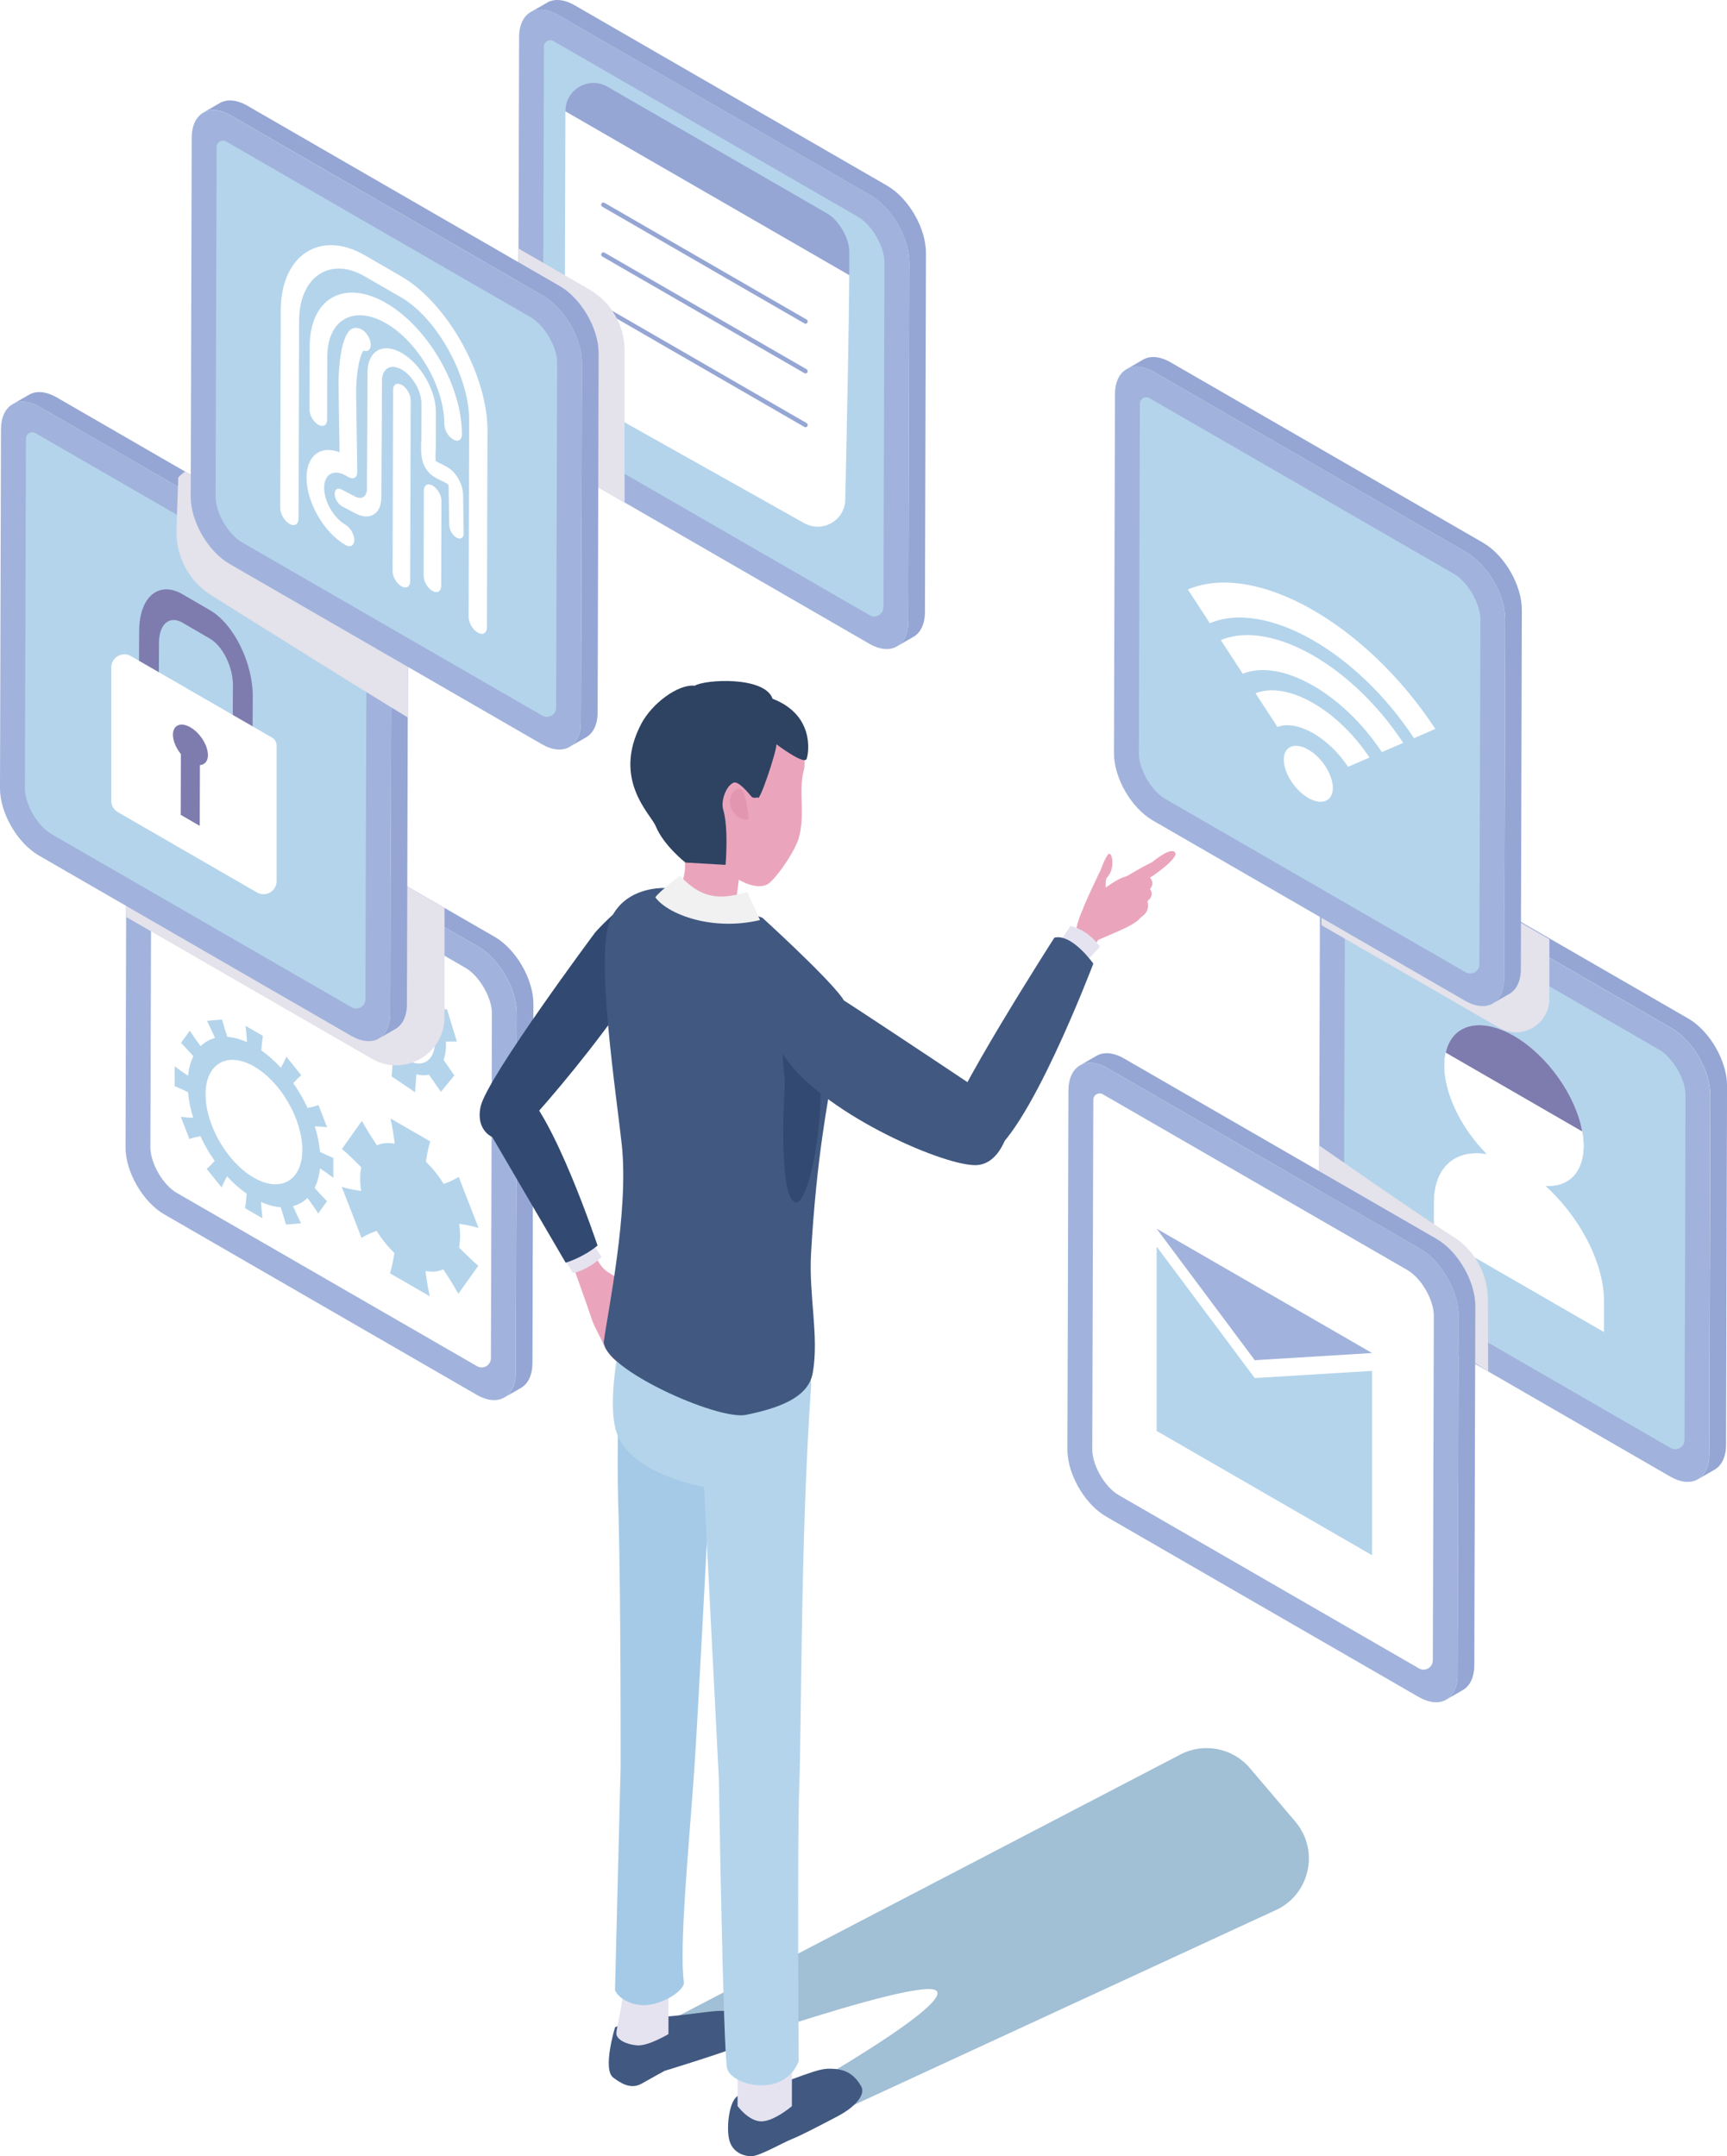 <?xml version="1.0" encoding="UTF-8"?>
<svg xmlns="http://www.w3.org/2000/svg" xmlns:xlink="http://www.w3.org/1999/xlink" viewBox="0 0 380 474.43">
  <defs>
    <style>
      .cls-1 {
        fill: #eaa5bc;
      }

      .cls-2 {
        fill: #fff;
      }

      .cls-3 {
        mask: url(#mask);
      }

      .cls-4 {
        filter: url(#luminosity-invert-noclip);
      }

      .cls-5 {
        fill: #415981;
      }

      .cls-6 {
        fill: #a1bfd5;
      }

      .cls-6, .cls-7 {
        mix-blend-mode: multiply;
      }

      .cls-8 {
        fill: #95a6d4;
      }

      .cls-9 {
        fill: #324a71;
      }

      .cls-7 {
        fill: #e4e2eb;
      }

      .cls-10 {
        isolation: isolate;
      }

      .cls-11 {
        fill: #f1f1f1;
      }

      .cls-12 {
        fill: #e396af;
      }

      .cls-13 {
        fill: #e6e3f1;
      }

      .cls-14 {
        fill: #7e7cae;
      }

      .cls-15 {
        fill: #2e4362;
      }

      .cls-16 {
        fill: #a1b3dc;
      }

      .cls-17 {
        fill: #a5cae7;
      }

      .cls-18 {
        fill: #b4d4eb;
      }

      .cls-19 {
        fill: url(#linear-gradient);
      }
    </style>
    <filter id="luminosity-invert-noclip" x="120.58" y="358.94" width="183.93" height="152.54" color-interpolation-filters="sRGB" filterUnits="userSpaceOnUse">
      <feColorMatrix result="cm" values="-1 0 0 0 1 0 -1 0 0 1 0 0 -1 0 1 0 0 0 1 0"/>
      <feFlood flood-color="#fff" result="bg"/>
      <feBlend in="cm" in2="bg"/>
    </filter>
    <linearGradient id="linear-gradient" x1="803.53" y1="-1729.29" x2="806.47" y2="-1612.75" gradientTransform="translate(-379.31 1984.53) scale(.73 .94)" gradientUnits="userSpaceOnUse">
      <stop offset=".11" stop-color="#fff"/>
      <stop offset="1" stop-color="#000"/>
    </linearGradient>
    <mask id="mask" x="120.58" y="358.94" width="183.93" height="152.54" maskUnits="userSpaceOnUse">
      <g class="cls-4">
        <rect class="cls-19" x="169.3" y="354.05" width="86.51" height="162.32" transform="translate(497.2 43.34) rotate(62.02)"/>
      </g>
    </mask>
  </defs>
  <g class="cls-10">
    <g id="_レイヤー_1" data-name="レイヤー 1">
      <g>
        <g class="cls-3">
          <path class="cls-6" d="M142.31,447.2l-.29,9.04s61.53-22.16,64.15-18.08c2.62,4.08-40.24,27.7-40.24,27.7,3.59,3.27-.99,7.7,3.5,5.83l110.85-51.2c7.83-3.26,10.23-13.2,4.74-19.67l-9.99-11.76c-3.88-4.58-10.47-5.75-15.7-2.8l-117.02,60.94Z"/>
        </g>
        <g>
          <g>
            <g>
              <g>
                <g>
                  <path class="cls-8" d="M117.37,220.92l-.21,78.97c-.02,2.72-.98,4.61-2.54,5.5l-3.66,2.12c1.55-.9,2.52-2.78,2.52-5.5l.23-78.97c.02-5.44-3.81-12.07-8.55-14.8l-7.34-4.23-61.37-35.45c-2.38-1.37-4.53-1.5-6.07-.6l3.66-2.12c1.55-.9,3.7-.77,6.07.6l57.7,33.33,11.01,6.35c4.74,2.74,8.56,9.36,8.55,14.8Z"/>
                  <path class="cls-16" d="M113.7,223.03l-.23,78.97c0,2.72-.98,4.61-2.52,5.5-1.55.9-3.71.77-6.07-.6l-68.71-39.68c-4.74-2.73-8.56-9.36-8.55-14.8l.13-50.67.08-28.3c.02-2.72.98-4.61,2.54-5.5,1.55-.9,3.7-.77,6.07.6l61.37,35.45,7.34,4.23c4.74,2.73,8.56,9.36,8.55,14.8Z"/>
                  <path class="cls-2" d="M108.01,298.86c0,1.56-1.69,2.53-3.04,1.75-13.33-7.69-66.07-38.13-66.07-38.13-3.05-1.76-5.82-6.55-5.81-10.05l.23-76.94c0-1.07,1.16-1.74,2.09-1.2l67.01,38.67c3.05,1.76,5.83,6.56,5.82,10.05,0,0-.17,60.51-.22,75.85Z"/>
                </g>
                <g>
                  <path class="cls-18" d="M69.24,247.83c.89.03,1.8.08,2.73.2l-1.89-4.88c-.78.27-1.58.48-2.4.64-.89-1.9-1.95-3.74-3.15-5.46.56-.62,1.14-1.2,1.77-1.73l-3.29-4.1c-.36.87-.77,1.67-1.2,2.45-1.34-1.46-2.79-2.76-4.31-3.82.08-1.09.18-2.16.34-3.21l-3.81-2.2c.15,1.22.25,2.41.32,3.59-1.52-.69-2.98-1.07-4.32-1.16-.43-1.27-.83-2.54-1.18-3.82l-3.3.29c.62,1.25,1.2,2.51,1.76,3.77-1.21.32-2.28.93-3.17,1.81-.81-1.11-1.62-2.24-2.39-3.41l-1.92,2.68c.93.95,1.83,1.94,2.72,2.94-.6,1.2-1.01,2.64-1.17,4.3-.98-.65-1.97-1.34-2.95-2.09v4.37c.97.39,1.96.85,2.94,1.33.16,1.84.55,3.74,1.15,5.63-.89-.03-1.8-.08-2.73-.21l1.9,4.89c.77-.27,1.58-.48,2.4-.64.88,1.9,1.95,3.74,3.15,5.46-.56.62-1.14,1.2-1.77,1.73l3.29,4.09c.36-.86.77-1.67,1.2-2.44,1.34,1.46,2.79,2.76,4.32,3.82-.08,1.09-.19,2.16-.34,3.21l3.81,2.2c-.15-1.23-.25-2.42-.32-3.59,1.52.7,2.97,1.07,4.32,1.16.42,1.27.83,2.55,1.18,3.82l3.31-.28c-.62-1.25-1.2-2.51-1.76-3.77,1.21-.33,2.28-.93,3.17-1.81.81,1.11,1.61,2.24,2.39,3.41l1.91-2.69c-.93-.94-1.83-1.93-2.72-2.93.6-1.21,1-2.65,1.17-4.3.98.65,1.97,1.34,2.95,2.08v-4.38c-.97-.39-1.96-.84-2.94-1.32-.16-1.85-.55-3.74-1.14-5.63ZM55.84,259.13c-5.88-3.4-10.63-11.62-10.61-18.38.02-6.75,4.8-9.48,10.68-6.09,5.88,3.39,10.63,11.63,10.61,18.38-.02,6.75-4.8,9.48-10.68,6.08Z"/>
                  <path class="cls-18" d="M101,274.5c.31-1.49.32-3.36.02-5.21,1.4.2,2.8.45,4.27.9l-4.35-11.24c-1.03.67-2.16,1.13-3.32,1.55-1.12-1.81-2.45-3.48-3.92-4.88.25-1.55.53-3.07.97-4.47l-8.75-5.05c.43,1.91.7,3.74.94,5.57-1.47-.3-2.8-.17-3.93.34-1.16-1.76-2.28-3.52-3.3-5.38l-4.4,6.18c1.46,1.24,2.86,2.61,4.26,4.03-.32,1.49-.32,3.36-.02,5.21-1.4-.2-2.8-.44-4.27-.9l4.35,11.23c1.03-.66,2.16-1.13,3.32-1.55,1.12,1.8,2.45,3.47,3.91,4.87-.25,1.55-.53,3.07-.97,4.47l8.75,5.05c-.43-1.91-.7-3.74-.94-5.58,1.47.3,2.81.17,3.93-.34,1.15,1.76,2.28,3.52,3.3,5.38l4.4-6.18c-1.25-1.05-2.44-2.2-3.63-3.39-.21-.21-.42-.42-.63-.64Z"/>
                  <path class="cls-18" d="M81.05,229.45l2.91-.04c.72,1.27,1.57,2.45,2.51,3.48l-.29,3.96,5.15,3.48.29-3.96c1,.28,1.93.3,2.76.08l2.63,3.79,2.97-3.6-2.37-3.42c.26-.72.43-1.55.5-2.48.04-.5.04-1.02.02-1.55l2.4-.03-2.18-7.08-2.12.03c-.85-1.77-1.94-3.43-3.21-4.81l.19-2.62-5.15-3.48-.19,2.62c-1.34-.37-2.56-.29-3.58.22l-1.91-2.75-2.97,3.6,2.17,3.12c-.1.44-.16.92-.2,1.43-.07.93-.03,1.9.11,2.89l-2.63.04,2.18,7.08ZM83.71,221.72c.29-3.97,3.21-5.36,6.52-3.13,3.31,2.24,5.75,7.26,5.46,11.23-.29,3.96-3.22,5.36-6.52,3.13-3.31-2.24-5.75-7.27-5.46-11.23Z"/>
                </g>
              </g>
              <path class="cls-7" d="M97.81,199.76v24.02c0,8.17-8.86,13.29-15.96,9.2l-54.11-31.23.08-28.3c.02-2.72.98-4.61,2.54-5.5l3.66-2.12c1.55-.9,3.7-.77,6.07.6l57.7,33.33Z"/>
            </g>
            <g>
              <g>
                <g>
                  <path id="_Path_" data-name="&amp;lt;Path&amp;gt;" class="cls-8" d="M197.32,142.25c1.55-.89,2.52-2.8,2.53-5.51l.22-78.96c.02-5.44-3.82-12.07-8.55-14.81L122.81,3.3c-2.37-1.37-4.52-1.51-6.08-.61l3.67-2.12c1.55-.9,3.71-.76,6.08.61l68.71,39.67c4.74,2.74,8.57,9.37,8.55,14.81l-.22,78.96c0,2.72-.98,4.62-2.53,5.51l-3.67,2.12Z"/>
                  <path class="cls-16" d="M200.07,57.78l-.21,78.95c-.02,2.72-.98,4.62-2.54,5.52-1.55.9-3.7.75-6.07-.62l-53.81-31.07-14.9-8.6c-4.74-2.74-8.57-9.36-8.55-14.82l.1-32.47.13-46.49c0-2.72.98-4.62,2.52-5.52,1.55-.9,3.71-.75,6.07.62l68.71,39.66c4.74,2.74,8.57,9.36,8.55,14.82Z"/>
                  <path class="cls-18" d="M194.38,133.61c0,1.56-1.69,2.53-3.04,1.75-13.33-7.68-66.07-38.13-66.07-38.13-3.05-1.76-5.82-6.55-5.81-10.05l.23-76.94c0-1.07,1.16-1.74,2.09-1.2l67.01,38.67c3.05,1.76,5.83,6.55,5.82,10.05,0,0-.17,60.51-.22,75.85Z"/>
                </g>
                <g>
                  <path class="cls-8" d="M186.88,55.35s0,1.96-.01,5.21l-62.45-36.04v-.11c.01-4.74,5.15-7.69,9.26-5.32l48.35,27.89c2.54,1.48,4.85,5.46,4.85,8.37Z"/>
                  <path class="cls-2" d="M186.86,60.56c-.03,10.04-.56,35.23-.87,49.4-.1,4.57-5.04,7.39-9.03,5.15l-47.88-26.87c-2.54-1.46-4.84-5.46-4.84-8.38l.17-55.35,62.45,36.04Z"/>
                  <path class="cls-8" d="M177.24,71.23c-.08,0-.17-.02-.25-.07l-44.47-25.68c-.24-.14-.32-.44-.18-.67.14-.24.44-.32.67-.18l44.47,25.68c.24.14.32.44.18.67-.09.16-.26.25-.43.25Z"/>
                  <path class="cls-8" d="M177.24,82.17c-.08,0-.17-.02-.25-.07l-44.47-25.66c-.24-.14-.32-.44-.18-.67.14-.23.44-.32.67-.18l44.47,25.66c.23.14.32.44.18.67-.09.16-.26.25-.43.25Z"/>
                  <path class="cls-8" d="M177.24,94.01c-.08,0-.17-.02-.25-.07l-44.47-25.68c-.24-.14-.32-.44-.18-.67.14-.24.44-.32.67-.18l44.47,25.68c.24.14.32.44.18.67-.09.16-.26.25-.43.25Z"/>
                </g>
              </g>
              <path class="cls-7" d="M137.43,77.17v33.4l-14.9-8.6c-4.74-2.74-8.57-9.36-8.55-14.82l.1-32.47,15.55,8.99c4.84,2.78,7.8,7.93,7.8,13.5Z"/>
            </g>
            <g>
              <g>
                <g>
                  <path class="cls-8" d="M89.76,141.93l-.04,15.94-.18,63.02c0,2.72-.98,4.62-2.53,5.52l-3.67,2.11c1.55-.89,2.52-2.79,2.53-5.51l.19-67.37.03-11.59c.02-5.44-3.82-12.07-8.56-14.81l-38.4-22.17-30.31-17.5c-2.37-1.37-4.52-1.51-6.08-.61l3.67-2.12c1.55-.89,3.7-.76,6.08.61l28.22,16.3,40.49,23.37c4.74,2.73,8.57,9.37,8.55,14.81Z"/>
                  <path id="_Path_-2" data-name="&amp;lt;Path&amp;gt;" class="cls-16" d="M83.34,228.52c-1.55.9-3.71.75-6.08-.61L8.55,188.24C3.81,185.5-.02,178.88,0,173.43l.22-78.96c0-2.72.98-4.62,2.53-5.52,1.55-.9,3.71-.76,6.08.61l68.71,39.67c4.74,2.73,8.57,9.36,8.55,14.81l-.22,78.96c0,2.72-.98,4.62-2.53,5.51Z"/>
                  <path class="cls-18" d="M80.4,219.88c0,1.56-1.69,2.53-3.04,1.75-13.33-7.69-66.07-38.13-66.07-38.13-3.05-1.76-5.82-6.55-5.81-10.05l.23-76.94c0-1.07,1.16-1.74,2.09-1.2l67.01,38.67c3.05,1.76,5.83,6.56,5.82,10.05,0,0-.18,60.51-.23,75.85Z"/>
                </g>
                <g>
                  <path class="cls-14" d="M40.16,130.75c-5.22-3.03-9.5.57-9.54,8.03l-.05,8.64,4.37,2.54.05-8.63c.02-4.03,2.33-5.96,5.14-4.33l6.06,3.52c2.81,1.64,5.08,6.23,5.06,10.26l-.05,8.63,4.37,2.54.05-8.63c.04-7.46-4.18-16.01-9.39-19.04l-6.06-3.52Z"/>
                  <path class="cls-2" d="M56.54,196.37l-30.62-17.68c-.89-.52-1.44-1.47-1.44-2.5v-29.32c0-2.22,2.4-3.61,4.33-2.5l31.07,17.94c.61.35.99,1.01.99,1.72v29.84c0,2.22-2.4,3.61-4.33,2.5Z"/>
                  <path class="cls-14" d="M45.75,166.14c0-2.13-1.71-4.86-3.84-6.1-2.13-1.24-3.86-.51-3.86,1.62,0,1.36.69,2.95,1.75,4.26l-.04,13.37,4.19,2.43.04-13.37c1.06-.07,1.76-.86,1.77-2.21Z"/>
                </g>
              </g>
              <path class="cls-7" d="M89.76,141.93l-.04,15.94c-1.11-.67-2.33-1.42-3.65-2.23-11.24-6.89-29.3-18.21-39.59-24.67-4.87-3.06-7.77-8.44-7.65-14.19l.32-9.7.06-1.84c.01-.31.73-.91,1.52-1.48l40.49,23.37c4.74,2.73,8.57,9.37,8.55,14.81Z"/>
            </g>
            <g>
              <g>
                <path id="_Path_-3" data-name="&amp;lt;Path&amp;gt;" class="cls-8" d="M125.3,164.36c1.55-.9,2.52-2.8,2.53-5.51l.22-78.96c.02-5.44-3.82-12.07-8.55-14.81L50.79,25.4c-2.37-1.37-4.52-1.51-6.08-.61l3.67-2.12c1.55-.9,3.71-.76,6.08.61l68.71,39.67c4.74,2.73,8.57,9.37,8.55,14.81l-.22,78.96c0,2.72-.98,4.62-2.53,5.51l-3.67,2.12Z"/>
                <path id="_Path_-4" data-name="&amp;lt;Path&amp;gt;" class="cls-16" d="M125.3,164.36c-1.55.9-3.71.75-6.08-.61l-68.71-39.67c-4.74-2.73-8.56-9.36-8.55-14.8l.22-78.96c0-2.72.98-4.62,2.53-5.52,1.55-.9,3.71-.76,6.08.61l68.71,39.67c4.74,2.73,8.57,9.37,8.55,14.81l-.22,78.96c0,2.72-.98,4.62-2.53,5.51Z"/>
                <path class="cls-18" d="M122.36,155.71c0,1.56-1.69,2.53-3.04,1.75-13.33-7.69-66.07-38.13-66.07-38.13-3.05-1.76-5.82-6.55-5.81-10.05l.23-76.94c0-1.07,1.16-1.74,2.09-1.2l67.01,38.67c3.05,1.76,5.83,6.56,5.82,10.05,0,0-.17,60.51-.23,75.85Z"/>
              </g>
              <g>
                <path class="cls-2" d="M95.2,106.85c1.07.62,1.93,2.11,1.93,3.34l-.05,18.72c0,1.23-.87,1.72-1.94,1.11-1.07-.62-1.93-2.11-1.93-3.34l.05-18.72c0-1.23.87-1.72,1.94-1.11Z"/>
                <path class="cls-2" d="M79.65,72.53c1.07.62,1.93,2.11,1.93,3.34,0,1.08-.67,1.6-1.56,1.28-.72.61-1.7,4.51-1.65,9.6.03,3.36.1,6.91.14,10.03.05,3.26.1,5.85.1,7.09,0,1.23-.87,1.72-1.94,1.11-.1-.06-.21-.14-.31-.21-.1-.04-.2-.08-.31-.14-2.6-1.5-4.72-.29-4.73,2.7,0,2.99,2.1,6.64,4.7,8.14,1.07.62,1.93,2.11,1.93,3.34,0,1.23-.87,1.72-1.94,1.11-4.73-2.73-8.57-9.39-8.56-14.83.02-4.91,3.17-7.18,7.27-5.56-.02-1.32-.05-3.02-.08-4.87-.05-3.13-.11-6.69-.14-10.06-.04-3.62.51-10.83,2.86-12.2.83-.49,1.71-.19,2.29.14Z"/>
                <path class="cls-2" d="M88.43,84.71c1.07.62,1.93,2.11,1.93,3.34l-.11,39.84c0,1.23-.87,1.72-1.94,1.11-1.07-.62-1.93-2.11-1.93-3.34l.11-39.84c0-1.23.87-1.73,1.94-1.11Z"/>
                <path class="cls-2" d="M88.41,77.67c4.15,2.39,7.51,8.23,7.5,12.99l-.02,7.5v.13c0,.1,0,.19,0,.28-.1,1.63-.07,2.47-.02,2.9.21.11.48.25.72.36.49.24,1.08.53,1.78.93.06.04.12.07.19.11,1.84,1.09,3.33,3.78,3.33,6.01l.14,8.46c.01,1.01-.68,1.45-1.56.97-.9-.52-1.6-1.72-1.62-2.72l-.14-8.5c0-.29-.15-.56-.2-.59-.69-.4-1.21-.65-1.68-.88-.35-.17-.69-.34-1.04-.54-.8-.46-1.57-1.07-2.19-2.15-.96-1.65-1.05-3.46-.88-6.42v-.19l.02-7.5c0-2.75-1.94-6.12-4.34-7.5-2.4-1.38-4.35-.27-4.36,2.48l-.02,7.5-.11,18.13c-.01,3.75-2.66,5.27-5.92,3.42l-2.69-1.41c-.92-.52-1.62-1.69-1.66-2.7-.04-1.03.64-1.5,1.52-1.04l2.8,1.47c1.53.88,2.77.17,2.78-1.58l.1-18.13.02-7.49c.01-4.77,3.4-6.7,7.55-4.3Z"/>
                <path class="cls-2" d="M84.95,66.68c9.24,5.33,16.72,18.3,16.69,28.91,0,1.23-.87,1.72-1.94,1.11-1.07-.62-1.93-2.11-1.93-3.34.02-8.16-5.74-18.14-12.84-22.23-7.1-4.1-12.9-.8-12.92,7.36l-.04,13.86c0,1.23-.87,1.72-1.94,1.11-1.07-.62-1.93-2.11-1.93-3.34l.04-13.87c.03-10.61,7.57-14.91,16.8-9.58Z"/>
                <path class="cls-2" d="M88.48,60.92c10.21,6.07,18.97,22.02,18.78,34.15l-.12,42.97c0,1.28-.91,1.8-2.02,1.15-1.11-.64-2.01-2.2-2.01-3.48l.12-43c.15-9.55-6.9-22.49-14.8-27.18l-8.21-4.74c-7.65-4.42-14.38.15-14.41,9.77l-.12,43.55c0,1.28-.91,1.8-2.02,1.15-1.11-.64-2.01-2.2-2.01-3.48l.12-43.55c.03-12.09,8.66-17.73,18.45-12.08l8.24,4.76Z"/>
              </g>
            </g>
            <g>
              <g>
                <g>
                  <path id="_Path_-5" data-name="&amp;lt;Path&amp;gt;" class="cls-8" d="M373.58,325.5c1.55-.9,2.52-2.8,2.53-5.51l.23-78.96c.01-5.44-3.82-12.07-8.55-14.81l-68.71-39.67c-2.37-1.37-4.52-1.51-6.08-.61l3.67-2.12c1.55-.9,3.7-.76,6.08.61l68.71,39.67c4.74,2.73,8.57,9.37,8.55,14.81l-.22,78.96c0,2.72-.98,4.62-2.53,5.51l-3.67,2.12Z"/>
                  <path id="_Path_-6" data-name="&amp;lt;Path&amp;gt;" class="cls-16" d="M373.58,325.5c-1.56.9-3.71.75-6.08-.61l-40.06-23.13-28.66-16.54c-4.74-2.73-8.56-9.36-8.55-14.8l.05-18.36.17-60.6c0-2.72.98-4.62,2.53-5.52,1.55-.9,3.7-.76,6.08.61l68.71,39.67c4.74,2.73,8.57,9.36,8.55,14.81l-.23,78.96c0,2.72-.98,4.62-2.53,5.51Z"/>
                  <path class="cls-18" d="M370.64,316.85c0,1.56-1.69,2.53-3.04,1.75-13.33-7.69-66.07-38.13-66.07-38.13-3.05-1.76-5.82-6.55-5.81-10.05l.23-76.94c0-1.07,1.16-1.74,2.09-1.2l67.01,38.67c3.05,1.76,5.83,6.56,5.82,10.05,0,0-.17,60.51-.22,75.85Z"/>
                </g>
                <g>
                  <path class="cls-2" d="M348.44,252.1c0,8.46-6.86,11.36-15.31,6.47-8.46-4.88-15.31-15.7-15.31-24.15s6.86-11.35,15.31-6.47c8.46,4.88,15.31,15.7,15.31,24.15Z"/>
                  <path class="cls-14" d="M348.15,248.99l-30.04-17.35c1.36-6.25,7.57-7.99,15.03-3.7,7.44,4.32,13.65,13.23,15.01,21.05Z"/>
                  <path class="cls-2" d="M352.93,293.1l-37.42-21.6v-6.95c0-10.33,8.38-13.87,18.71-7.91h0c10.33,5.97,18.71,19.18,18.71,29.51v6.95Z"/>
                  <path class="cls-2" d="M348.45,252.09c0,8.46-6.87,11.35-15.31,6.49-8.46-4.89-15.33-15.69-15.33-24.15,0-1,.11-1.94.3-2.79l30.04,17.35c.19,1.06.3,2.11.3,3.1Z"/>
                </g>
              </g>
              <path class="cls-7" d="M327.39,286.29l.05,15.47-37.24-24.01.09-25.7s21.81,15.25,29.44,20.04c4.87,3.06,7.77,8.45,7.65,14.2Z"/>
              <path class="cls-7" d="M329.86,226.14l-39.08-22.56v-25.88l50.14,28.95v13.12c0,5.67-6.14,9.22-11.06,6.38Z"/>
            </g>
            <g>
              <g>
                <path id="_Path_-7" data-name="&amp;lt;Path&amp;gt;" class="cls-8" d="M318.2,373.99c1.55-.9,2.52-2.8,2.53-5.51l.22-78.96c.02-5.44-3.82-12.07-8.55-14.81l-68.71-39.67c-2.37-1.37-4.52-1.51-6.08-.61l3.67-2.12c1.55-.9,3.7-.76,6.08.61l68.71,39.67c4.74,2.73,8.57,9.37,8.55,14.81l-.22,78.96c0,2.72-.98,4.62-2.53,5.51l-3.67,2.12Z"/>
                <path class="cls-16" d="M320.96,289.52l-.23,78.97c0,2.7-.98,4.61-2.52,5.5-1.56.9-3.71.75-6.09-.62l-41.47-23.93-27.24-15.73c-4.35-2.51-7.93-8.29-8.47-13.43-.06-.46-.08-.91-.08-1.37l.1-30.76.13-48.21c.02-2.72.98-4.61,2.52-5.5,1.56-.91,3.71-.77,6.09.6l68.71,39.68c4.72,2.73,8.56,9.36,8.55,14.8Z"/>
                <path class="cls-2" d="M315.26,365.35c0,1.56-1.69,2.53-3.04,1.75-13.33-7.69-66.07-38.13-66.07-38.13-3.05-1.76-5.82-6.55-5.81-10.05l.23-76.94c0-1.07,1.16-1.74,2.09-1.2l67.01,38.67c3.05,1.76,5.83,6.56,5.82,10.05,0,0-.17,60.51-.22,75.84Z"/>
              </g>
              <g>
                <polygon class="cls-18" points="301.9 301.64 301.9 342.2 254.5 314.85 254.5 274.29 276.09 303.22 301.9 301.64"/>
                <polygon class="cls-16" points="301.9 297.71 276.09 299.29 254.5 270.35 301.9 297.71"/>
              </g>
            </g>
            <g>
              <g>
                <path id="_Path_-8" data-name="&amp;lt;Path&amp;gt;" class="cls-8" d="M328.45,220.81c1.55-.9,2.52-2.79,2.53-5.51l.22-78.96c.01-5.44-3.82-12.07-8.55-14.81l-68.71-39.67c-2.37-1.37-4.52-1.51-6.08-.61l3.66-2.12c1.55-.9,3.71-.76,6.08.61l68.71,39.67c4.74,2.73,8.57,9.36,8.55,14.81l-.22,78.96c0,2.72-.98,4.62-2.53,5.51l-3.67,2.12Z"/>
                <path id="_Path_-9" data-name="&amp;lt;Path&amp;gt;" class="cls-16" d="M328.45,220.81c-1.55.9-3.71.75-6.08-.61l-68.71-39.67c-4.74-2.74-8.56-9.36-8.55-14.81l.22-78.96c0-2.72.98-4.62,2.53-5.52,1.55-.9,3.71-.76,6.08.61l68.71,39.67c4.74,2.73,8.57,9.36,8.55,14.81l-.22,78.96c0,2.72-.98,4.62-2.53,5.51Z"/>
                <path class="cls-18" d="M325.51,212.17c0,1.56-1.69,2.53-3.04,1.75-13.33-7.69-66.07-38.13-66.07-38.13-3.05-1.76-5.82-6.55-5.81-10.05l.23-76.94c0-1.07,1.16-1.74,2.09-1.2l67.01,38.67c3.05,1.76,5.83,6.56,5.82,10.05,0,0-.17,60.51-.23,75.85Z"/>
              </g>
              <g>
                <path class="cls-2" d="M288.43,133.97c9.85,5.55,19.75,14.78,27.39,26.41l-4.7,2.05c-6.3-9.58-14.47-17.19-22.59-21.77-8.12-4.57-16.19-6.11-22.33-3.54l-4.83-7.42c7.43-3.13,17.23-1.27,27.07,4.27Z"/>
                <path class="cls-2" d="M288.57,144.02c7.25,4.09,14.54,10.88,20.18,19.43l-4.7,2.04c-4.31-6.5-9.86-11.67-15.39-14.78-5.52-3.11-11.02-4.17-15.21-2.46l-4.83-7.41c5.48-2.28,12.69-.91,19.94,3.18Z"/>
                <path class="cls-2" d="M288.72,154.58c4.53,2.55,9.08,6.78,12.61,12.1l-4.7,2.04c-2.2-3.27-5.01-5.88-7.81-7.46-2.8-1.58-5.59-2.13-7.73-1.3l-4.83-7.41c3.44-1.39,7.94-.52,12.47,2.03Z"/>
                <path class="cls-2" d="M287.8,164.9c1.38.78,2.77,2.08,3.84,3.72,2.14,3.28,2.18,6.67.1,7.58-1.04.45-2.41.2-3.79-.58-1.38-.78-2.77-2.08-3.84-3.72-2.13-3.28-2.18-6.67-.1-7.58,1.04-.45,2.41-.19,3.79.58Z"/>
              </g>
            </g>
          </g>
          <g>
            <g>
              <path class="cls-9" d="M130.86,205.3s-23.67,31.8-25.1,38.15c-1.43,6.36,4.41,8.82,7.77,6.29,3.36-2.53,36.46-40.91,33.62-50.39-2.83-9.48-16.3,5.94-16.3,5.94Z"/>
              <g>
                <g>
                  <path class="cls-1" d="M139.72,290.22c.79,5.14,3.56,10.78,3.61,11.52.05.73-.74,1.22-1.19,1.16.11.5-.06,1.04-.22,1.11-.93.4-1.75-.87-2.48-2.02-.06.06-.23.69-.9.28-.67-.42-1.78-2.54-1.86-2.51-.93.33-2.91-1.56-4.34-4.96,0,0-1.64-3.08-2.04-4.28-1.03-3.11-4.59-13.03-4.59-13.03.04-1.22,4.69-3.7,4.69-3.7,0,0,.38,4.44,3.76,6.37,3.17,1.8,3.72,3.78,4.39,5.05.54,1.01.73,2.28,1.15,5.01Z"/>
                  <path class="cls-1" d="M136.26,283.1c3.87,1.63,4.89,6.55,5.7,7.64.95,1.27,2.05,5.12,1.09,5.63-1.19.62-2.81-2.99-3.7-5.06-1-.79-2.92-.79-3.32-1.92-.4-1.14-1.85-5.72.23-6.28Z"/>
                </g>
                <path class="cls-13" d="M123.02,275.14l3.07,4.99s3.32-.68,6.27-3.54l-2.88-4.5-6.46,3.05Z"/>
                <path class="cls-9" d="M106.92,247.8l17.55,30.04s3.86-1.14,7.01-3.78c0,0-9.64-28.9-16.77-34.54-7.78-6.15-7.79,8.29-7.79,8.29Z"/>
              </g>
            </g>
            <g>
              <path class="cls-5" d="M168.33,458.84c2.1.82,10.26-3.56,13.79-3.65,3.54-.09,5.65.92,7.35,3.83,1.09,1.87-1.29,4.58-5.11,6.6-4.74,2.51-8.59,4.45-9.86,4.94-2.28.89-7.38,3.89-9.16,3.88-1.78,0-4.06-.87-4.81-3.34-.75-2.48-.21-7.9,1.33-9.53,1.55-1.62,6.46-2.72,6.46-2.72Z"/>
              <path class="cls-5" d="M141.43,443.66c1.61.84,11.73-.74,15.58-1.12,3.29-.32,5.64.2,6.77,1.83,1.13,1.63.9,4.82-1.15,5.81-2.61,1.26-16.37,5.47-16.37,5.47,0,0-2.58,1.4-5.08,2.82-2.5,1.42-4.8-.28-6.22-1.31-2.48-1.79.38-11.11.38-11.11l6.08-2.4Z"/>
              <path class="cls-13" d="M174.25,463.42s-3.92,3.35-6.72,3.35c-2.8,0-5.24-3.37-5.24-3.37l.02-12.15,11.95.02-.02,12.15Z"/>
              <path class="cls-13" d="M147.09,447.56s-4.36,2.63-6.8,2.49c-2.44-.15-4.56-1.27-4.66-2.5-.1-1.24,1.64-6.85,1.53-11.46l9.94-.16-.02,11.64Z"/>
              <path class="cls-17" d="M156.17,327.26s-20.11-25.23-20.21-13.37c-.11,11.86-.03,13.13.16,20.24.49,18.11.44,54.73.44,54.73l-1.24,49.07c.86,1.96,4.06,3.54,7.03,3.25,4.21-.41,8.35-3.45,8.13-5.03-1.06-7.6,1.04-29.31,2.26-46.34.71-9.91,3.3-60.16,3.43-62.54Z"/>
              <path class="cls-18" d="M178.47,305.07c.81-11.76-34.73-33.44-38.25-24.73-1.26,3.13-7.77,26.22-4.43,35.22,3.34,9,19.11,11.61,19.11,11.61l3.28,64.35s.95,60.02,1.81,63.61c.85,3.58,12.23,6.82,15.75-1.53,0,0-.31-47.93.1-59.48.58-16.31.27-55,2.62-89.04Z"/>
            </g>
            <g>
              <path class="cls-5" d="M132.88,294.99c-.78,5.99,24.97,17.59,31.24,16.33,9.19-1.84,13.9-4.62,14.72-9.27,1.41-8-.91-16.97-.38-26.24,1.21-21.35,3.77-33.67,4.83-40.17.69-4.24,4.37-12.87,2.01-16.11-3.59-4.92-17.57-17.61-17.57-17.61,0,0-16.86-5.73-18.25-6.16-2.54-.78-11.84-1.1-15.2,6.67-3.36,7.77,1.31,38.16,2.53,49.42,1.59,14.7-3.06,36.56-3.92,43.14Z"/>
              <path class="cls-9" d="M176.93,227.83c-7.17-3.01-3.92,7.6-4.27,11.53-.24,2.7-1.31,25.25,2.56,25.2,3.87-.05,8.87-33.72,1.7-36.73Z"/>
            </g>
            <g>
              <g>
                <path class="cls-1" d="M144.87,175.81c.4,2.13,1.62,5.42,1.62,5.42,6.71,6.86,4.06,13.51,1.6,16.34,0,0,3.94,1.58,8.32,2.03,4.38.45,5.53-1.15,5.53-1.15l.63-4.89s4.56,2.89,7.01.48c2.45-2.41,5.44-7.18,6.14-9.52,1.53-5.14-.06-10.55,1.09-14.79,1.37-5.07-3.57-10.17-7.49-13.69-3.91-3.52-12.51-2.69-17.39-.71-4.25,1.72-7.1,5.51-7.86,8.59-.76,3.08-.17,6.76.8,11.89Z"/>
                <path class="cls-12" d="M163.02,173.66c-1.26-.66-2.94,1.68-2.28,3.81.66,2.13,2.82,3.25,4,2.79,0,0-.46-5.94-1.72-6.6Z"/>
              </g>
              <path class="cls-15" d="M141.06,159.33c2.37-4.54,8.15-8.86,11.83-8.45,2.08-1.37,15.37-2.18,17.1,2.87,9.24,3.55,8.01,11.83,7.49,13.24-.52,1.41-6.64-3.22-6.64-3.22.08,1.53-3.89,13.32-4.12,11.67,0,0-.94.34-1.39-.18-.75-.89-2.92-3.54-3.97-3.03-1.71.83-2.78,4.12-2.23,5.93,1.23,4.03.52,12.14.52,12.14l-8.83-.51s-4.8-3.74-6.55-8.03c-1.07-2.62-9.61-10.16-3.21-22.42Z"/>
              <path class="cls-11" d="M164.45,196.3c-5.11,1.3-9.41,2.22-14.83-3.61,0,0-4.53,3.44-5.43,4.75,2.77,3.79,12.63,7.5,23.04,5l-2.78-6.14Z"/>
            </g>
            <g>
              <path class="cls-5" d="M181.35,217.36c5.48,3.31,41.41,27.34,41.41,27.34,0,0-1.16,11.05-7.65,11.65-6.48.6-32.64-10.66-41.79-22.89-9.15-12.24,2.12-19.66,8.03-16.1Z"/>
              <g>
                <g>
                  <path class="cls-1" d="M237.78,201.5c.11-1.28,4.44-10.16,4.44-10.16,0,0,1.33-3.77,1.97-3.48.65.29,1.1,3.43-.6,5.21-.79.83.37,6.35-.58,6.75-1.58.68-4.82,1.95-5.23,1.68Z"/>
                  <path class="cls-1" d="M246.72,196.81s5.72-4.47,6.31-3.74c.58.73.77,1.41.2,2.31-1.53,1.73-5.31,3.89-6.32,3.69-1.68-.34-.19-2.26-.19-2.26Z"/>
                  <path class="cls-1" d="M246.56,199.12s5.72-4.47,6.31-3.74c.58.73.77,1.41.2,2.31-1.53,1.73-5.31,3.89-6.32,3.69-1.68-.34-.19-2.26-.19-2.26Z"/>
                  <path class="cls-1" d="M245.51,198.38l4.58.47,2.24-1.06s1.01,2.19-.77,3.66c-1.78,1.47-5.36,2.46-6.32,2.1-1.61-.6.26-5.17.26-5.17Z"/>
                  <path class="cls-1" d="M245.22,195.02c.31-1.29,8.37-5.37,8.37-5.37,0,0,4.14-3.51,5.01-2.02.69,1.19-4.83,5.14-5.99,5.73-1.16.58-3.28,3.02-4.51,3.28-1.68.36-3.19-.33-2.88-1.62Z"/>
                  <path class="cls-1" d="M238.36,200.04c-1.42,2.48-1.82,5.74-1.77,6.22.12,1.15,3.02,3.53,3.02,3.53l2.04-2.98s5.15-2.17,6.67-2.98c3.87-2.05,2.98-3.03,2.93-4.12-.17-3.37.25-4.6-2.23-6.75-1.58-1.37-9.25,4.61-10.67,7.09Z"/>
                </g>
                <path class="cls-13" d="M238.72,211.85l3.32-3.52c-1.6-2.2-3.74-3.91-6.5-4.58l-2.58,3.82c5.09,3.14,1.78.85,5.76,4.27Z"/>
                <path class="cls-5" d="M208.21,248.7c.17-5.57,23.79-42.38,23.79-42.38,3.86-.97,8.57,5.71,8.57,5.71,0,0-14.77,39.03-23.61,42.44-8.84,3.42-8.93-.21-8.76-5.77Z"/>
              </g>
            </g>
          </g>
        </g>
      </g>
    </g>
  </g>
</svg>